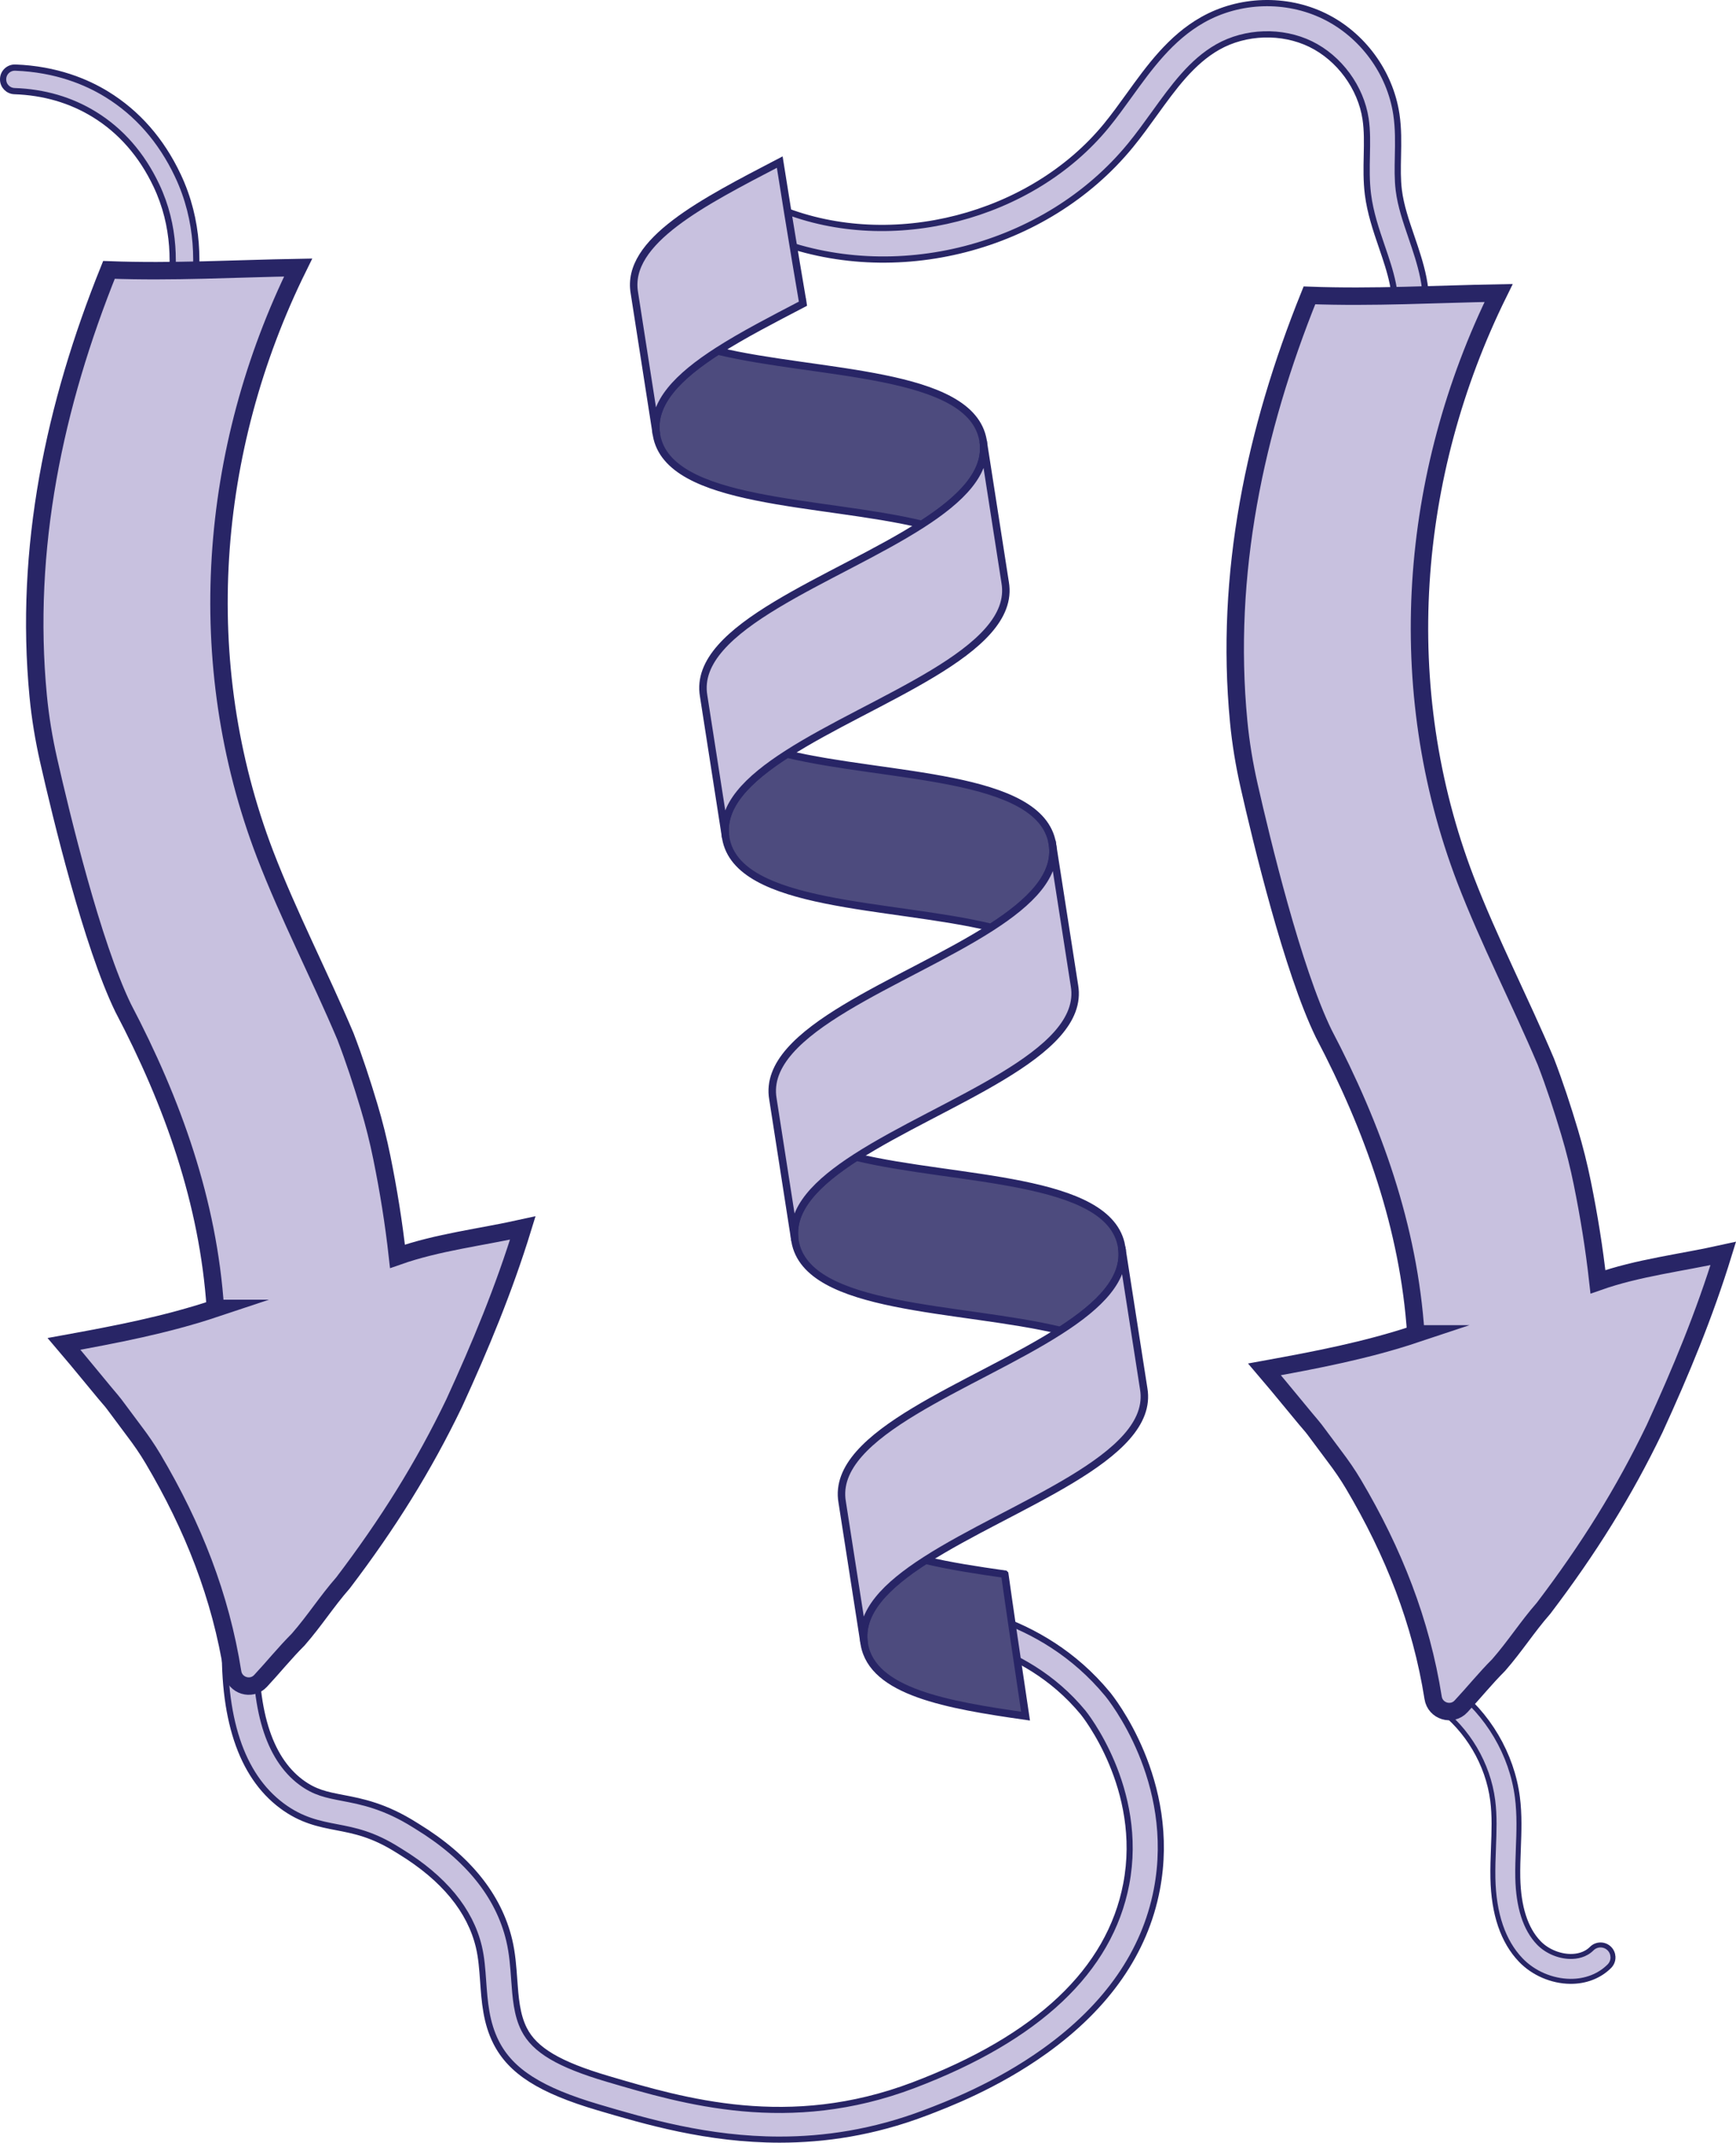 <?xml version="1.0" encoding="UTF-8"?><svg id="Layer_1" xmlns="http://www.w3.org/2000/svg" width="557.924" height="688.372" viewBox="0 0 557.924 688.372"><path d="M444.172,121.585c-1.719,0-3.391-.887-4.321-2.477-1.394-2.384-.592-5.446,1.792-6.841,6.354-3.716,7.592-13.26,6-21.07-.806-3.958-2.131-7.833-3.534-11.937-1.836-5.369-3.734-10.921-4.479-16.889-.526-4.224-.439-8.376-.354-12.393.087-4.128.169-8.027-.396-11.776-1.525-10.123-8.46-19.561-17.667-24.041-9.205-4.479-20.91-4.116-29.82.929-8.366,4.737-14.224,12.855-20.424,21.45-2.443,3.387-4.971,6.89-7.677,10.191-27.19,33.167-75.837,45.706-115.675,29.819-2.564-1.023-3.814-3.932-2.792-6.497,1.022-2.564,3.93-3.816,6.497-2.792,35.321,14.087,80.13,2.535,104.236-26.87,2.511-3.063,4.945-6.438,7.301-9.702,6.557-9.089,13.337-18.486,23.605-24.301,11.87-6.723,26.86-7.188,39.125-1.22,12.265,5.97,21.146,18.057,23.179,31.543.692,4.595.598,9.11.506,13.478-.081,3.826-.157,7.441.28,10.943.617,4.945,2.269,9.776,4.018,14.892,1.443,4.222,2.937,8.588,3.871,13.176,2.134,10.474.6,25.061-10.75,31.699-.794.464-1.662.685-2.52.685Z" fill="#c8c1df" stroke="#282566" stroke-miterlimit="10" stroke-width="2"/><path d="M250.583,687.393c-23.188.001-43.094-5.878-58.23-10.347-18.638-5.502-28.171-11.554-32.903-20.888-3.222-6.353-3.704-13.095-4.171-19.615-.279-3.909-.544-7.603-1.373-11.086-2.802-11.766-11.284-22.061-25.211-30.599-.314-.193-.579-.355-.787-.487-8.092-5.115-13.97-6.242-19.655-7.333-5.584-1.071-11.358-2.179-17.691-6.916-13.116-9.811-19.232-28.35-18.18-55.103.102-2.585,2.318-4.614,4.993-4.614.063,0,.127.001.191.004,2.76.099,4.912,2.325,4.808,4.972-.924,23.498,3.899,39.371,14.337,47.179,4.467,3.34,8.258,4.068,13.504,5.074,6.004,1.152,13.477,2.586,23.196,8.73.176.111.402.25.671.414,16.216,9.942,26.166,22.237,29.572,36.544,1.004,4.215,1.308,8.459,1.602,12.565.42,5.864.816,11.403,3.188,16.078,3.383,6.673,11.163,11.285,26.853,15.917,24.595,7.261,58.273,17.207,98.278,2.035,40.054-15.19,63.056-36.913,68.369-64.564,5.904-30.726-13.618-54.883-13.816-55.124-19.449-23.628-48.707-25.747-54.374-25.933-2.76-.09-4.921-2.309-4.827-4.955.094-2.648,2.422-4.72,5.167-4.629,9.05.296,40.256,3.301,61.884,29.575.923,1.121,22.518,27.854,15.801,62.804-3.846,20.015-15.938,37.442-35.939,51.797-15.702,11.269-31.738,17.35-38.586,19.947-16.582,6.289-32.26,8.559-46.668,8.559Z" fill="#c8c1df" stroke="#282566" stroke-miterlimit="10" stroke-width="1.959"/><path d="M57.111,56.291c-5.321-11.212-12.986-19.953-22.781-25.981-6.468-3.981-16.252-8.099-29.405-8.593-2.138-.08-3.927,1.607-3.925,3.747 0.0.025 0.0.051 0.0.076.001,2.032,1.624,3.667,3.655,3.738,9.497.328,18.1,2.833,25.691,7.504,8.523,5.246,15.219,12.907,19.899,22.769,12.41,26.145-.65,53.482-3.395,58.698-.978,1.857-.265,4.154,1.593,5.132.204.108.414.195.627.262,1.72.545,3.635-.202,4.505-1.855,3.04-5.776,17.497-36.082,3.535-65.496Z" fill="#c8c1df" stroke="#282566" stroke-miterlimit="10" stroke-width="2"/><path d="M518.388,628.693c.044,1.076-.345,2.167-1.167,2.989-3.184,3.188-7.65,4.915-12.575,4.863-5.907-.062-11.85-2.623-15.899-6.852-5.699-5.952-8.712-14.815-8.95-26.278-.068-3.292.058-6.584.18-9.768.203-5.295.395-10.296-.24-15.235-1.503-11.664-8.062-22.779-17.546-29.735-1.782-1.307-2.166-3.811-.86-5.591,1.306-1.782,3.81-2.167,5.591-.86,11.216,8.226,18.973,21.371,20.749,35.165.723,5.598.507,11.172.301,16.564-.117,3.067-.239,6.239-.176,9.294.199,9.427,2.461,16.454,6.73,20.911,2.553,2.666,6.463,4.347,10.205,4.385,1.949.021,4.717-.4,6.831-2.517,1.562-1.563,4.094-1.564,5.658-.004.741.74,1.131,1.699,1.17,2.668Z" fill="#c8c1df" stroke="#282566" stroke-miterlimit="10" stroke-width="1.6"/><path d="M69.218,420.345c-2.28-34.2-13.68-66.12-29.64-96.52-9.958-20.501-19.916-61.77-23.958-79.615-1.539-6.795-2.681-13.671-3.345-20.606-4.541-47.423,5.225-93.453,22.743-136.898,20.52.76,40.336-.39,60.8-.76-28.88,58.52-34.2,126.92-10.64,188.48,7.6,19.76,17.48,38.76,25.84,58.52,2.848,7.405,5.269,14.809,7.583,22.534,1.619,5.405,2.995,10.887,4.115,16.416,2.148,10.602,3.822,20.929,5.022,31.73,12.92-4.56,26.6-6.08,40.28-9.12-6.08,19.76-13.68,38-22.04,56.24-9.88,20.52-21.28,38.76-35.72,57.76-5.32,6.08-9.12,12.16-14.44,18.24-4.317,4.317-8.029,8.937-12.091,13.287-2.964,3.174-8.279,1.529-8.957-2.761-3.848-24.333-12.666-46.802-25.623-68.654-1.82-3.07-3.853-6.007-6.012-8.849-2.812-3.7-6.816-9.243-7.357-9.784-.76-.76-10.64-12.92-15.2-18.24,16.72-3.04,32.68-6.08,48.64-11.4h0Z" fill="#c8c1df" stroke="#282566" stroke-miterlimit="10" stroke-width="5.6"/><path d="M455.032,428.53c-2.28-34.2-13.68-66.12-29.64-96.52-9.958-20.501-19.916-61.77-23.958-79.615-1.539-6.795-2.681-13.671-3.345-20.606-4.541-47.423,5.225-93.453,22.743-136.898,20.52.76,40.336-.39,60.8-.76-28.88,58.52-34.2,126.92-10.64,188.48,7.6,19.76,17.48,38.76,25.84,58.52,2.848,7.405,5.269,14.809,7.583,22.534,1.619,5.405,2.995,10.887,4.115,16.416,2.148,10.602,3.822,20.929,5.022,31.73,12.92-4.56,26.6-6.08,40.28-9.12-6.08,19.76-13.68,38-22.04,56.24-9.88,20.52-21.28,38.76-35.72,57.76-5.32,6.08-9.12,12.16-14.44,18.24-4.317,4.317-8.029,8.937-12.091,13.287-2.964,3.174-8.279,1.529-8.957-2.761-3.848-24.333-12.666-46.802-25.623-68.654-1.82-3.07-3.853-6.007-6.012-8.849-2.812-3.7-6.816-9.243-7.357-9.784-.76-.76-10.64-12.92-15.2-18.24,16.72-3.04,32.68-6.08,48.64-11.4h0Z" fill="#c8c1df" stroke="#282566" stroke-miterlimit="10" stroke-width="5.6"/><path d="M315.929,141.477l.038.245c1.567,10.055-7.146,18.667-19.71,26.738-31.978-7.719-81.418-6.329-85.263-28.716l-.038-.245c-1.568-10.062,7.146-18.667,19.71-26.738,31.978,7.719,81.418,6.329,85.263,28.716Z" fill="#4d4b7e" stroke="#282566" stroke-miterlimit="10" stroke-width="2.4"/><path d="M338.192,270.969l.038.245c1.568,10.062-7.147,18.667-19.71,26.738-31.978-7.719-81.418-6.329-85.264-28.716l-.038-.245c-1.567-10.055,7.147-18.667,19.71-26.738,31.978,7.719,81.418,6.329,85.264,28.716Z" fill="#4d4b7e" stroke="#282566" stroke-miterlimit="10" stroke-width="2.4"/><path d="M360.448,400.463l.038.245c1.568,10.063-7.137,18.674-19.693,26.736-31.977-7.711-81.426-6.328-85.271-28.715l-.038-.245c-1.567-10.055,7.139-18.666,19.695-26.728,31.977,7.711,81.425,6.32,85.27,28.707Z" fill="#4d4b7e" stroke="#282566" stroke-miterlimit="10" stroke-width="2.4"/><path d="M322.916,505.73c-8.919-1.271-17.712-2.607-25.474-4.481-12.556,8.062-21.27,16.674-19.701,26.737l.038.245c2.635,15.334,26.662,19.514,51.815,23.106-2.387-15.968-5.231-35.199-6.678-45.606Z" fill="#4d4b7e" stroke="#282566" stroke-miterlimit="10" stroke-width="2.4"/><path d="M315.967,141.722l7.079,45.42c3.818,22.213-42.467,37.346-70.117,55.112-12.563,8.071-21.277,16.684-19.71,26.738l-7.079-45.42c-3.818-22.213,42.467-37.346,70.117-55.112,12.563-8.071,21.277-16.684,19.71-26.738Z" fill="#c8c1df" stroke="#282566" stroke-miterlimit="10" stroke-width="2.4"/><path d="M338.231,271.214l7.079,45.42c3.818,22.213-42.476,37.347-70.132,55.122-12.556,8.062-21.262,16.673-19.695,26.728l-7.079-45.42c-3.825-22.204,42.459-37.344,70.117-55.112,12.563-8.071,21.278-16.676,19.71-26.738Z" fill="#c8c1df" stroke="#282566" stroke-miterlimit="10" stroke-width="2.4"/><path d="M360.486,400.708l7.079,45.42c3.819,22.213-42.467,37.345-70.124,55.121-12.556,8.062-21.27,16.674-19.701,26.737l-7.079-45.42c-3.818-22.213,42.475-37.347,70.132-55.122,12.556-8.062,21.262-16.673,19.693-26.736Z" fill="#c8c1df" stroke="#282566" stroke-miterlimit="10" stroke-width="2.4"/><path d="M257.958,96.913c-.695-4.112-1.391-8.223-2.086-12.335-1.814-10.825-3.557-21.662-5.273-32.503-24.43,12.75-49.576,25.401-46.722,42.005l7.079,45.42c-1.568-10.062,7.146-18.667,19.71-26.738,8.108-5.209,17.816-10.192,27.394-15.194-.032-.219-.07-.436-.101-.655Z" fill="#c8c1df" stroke="#282566" stroke-miterlimit="10" stroke-width="2.4"/></svg>